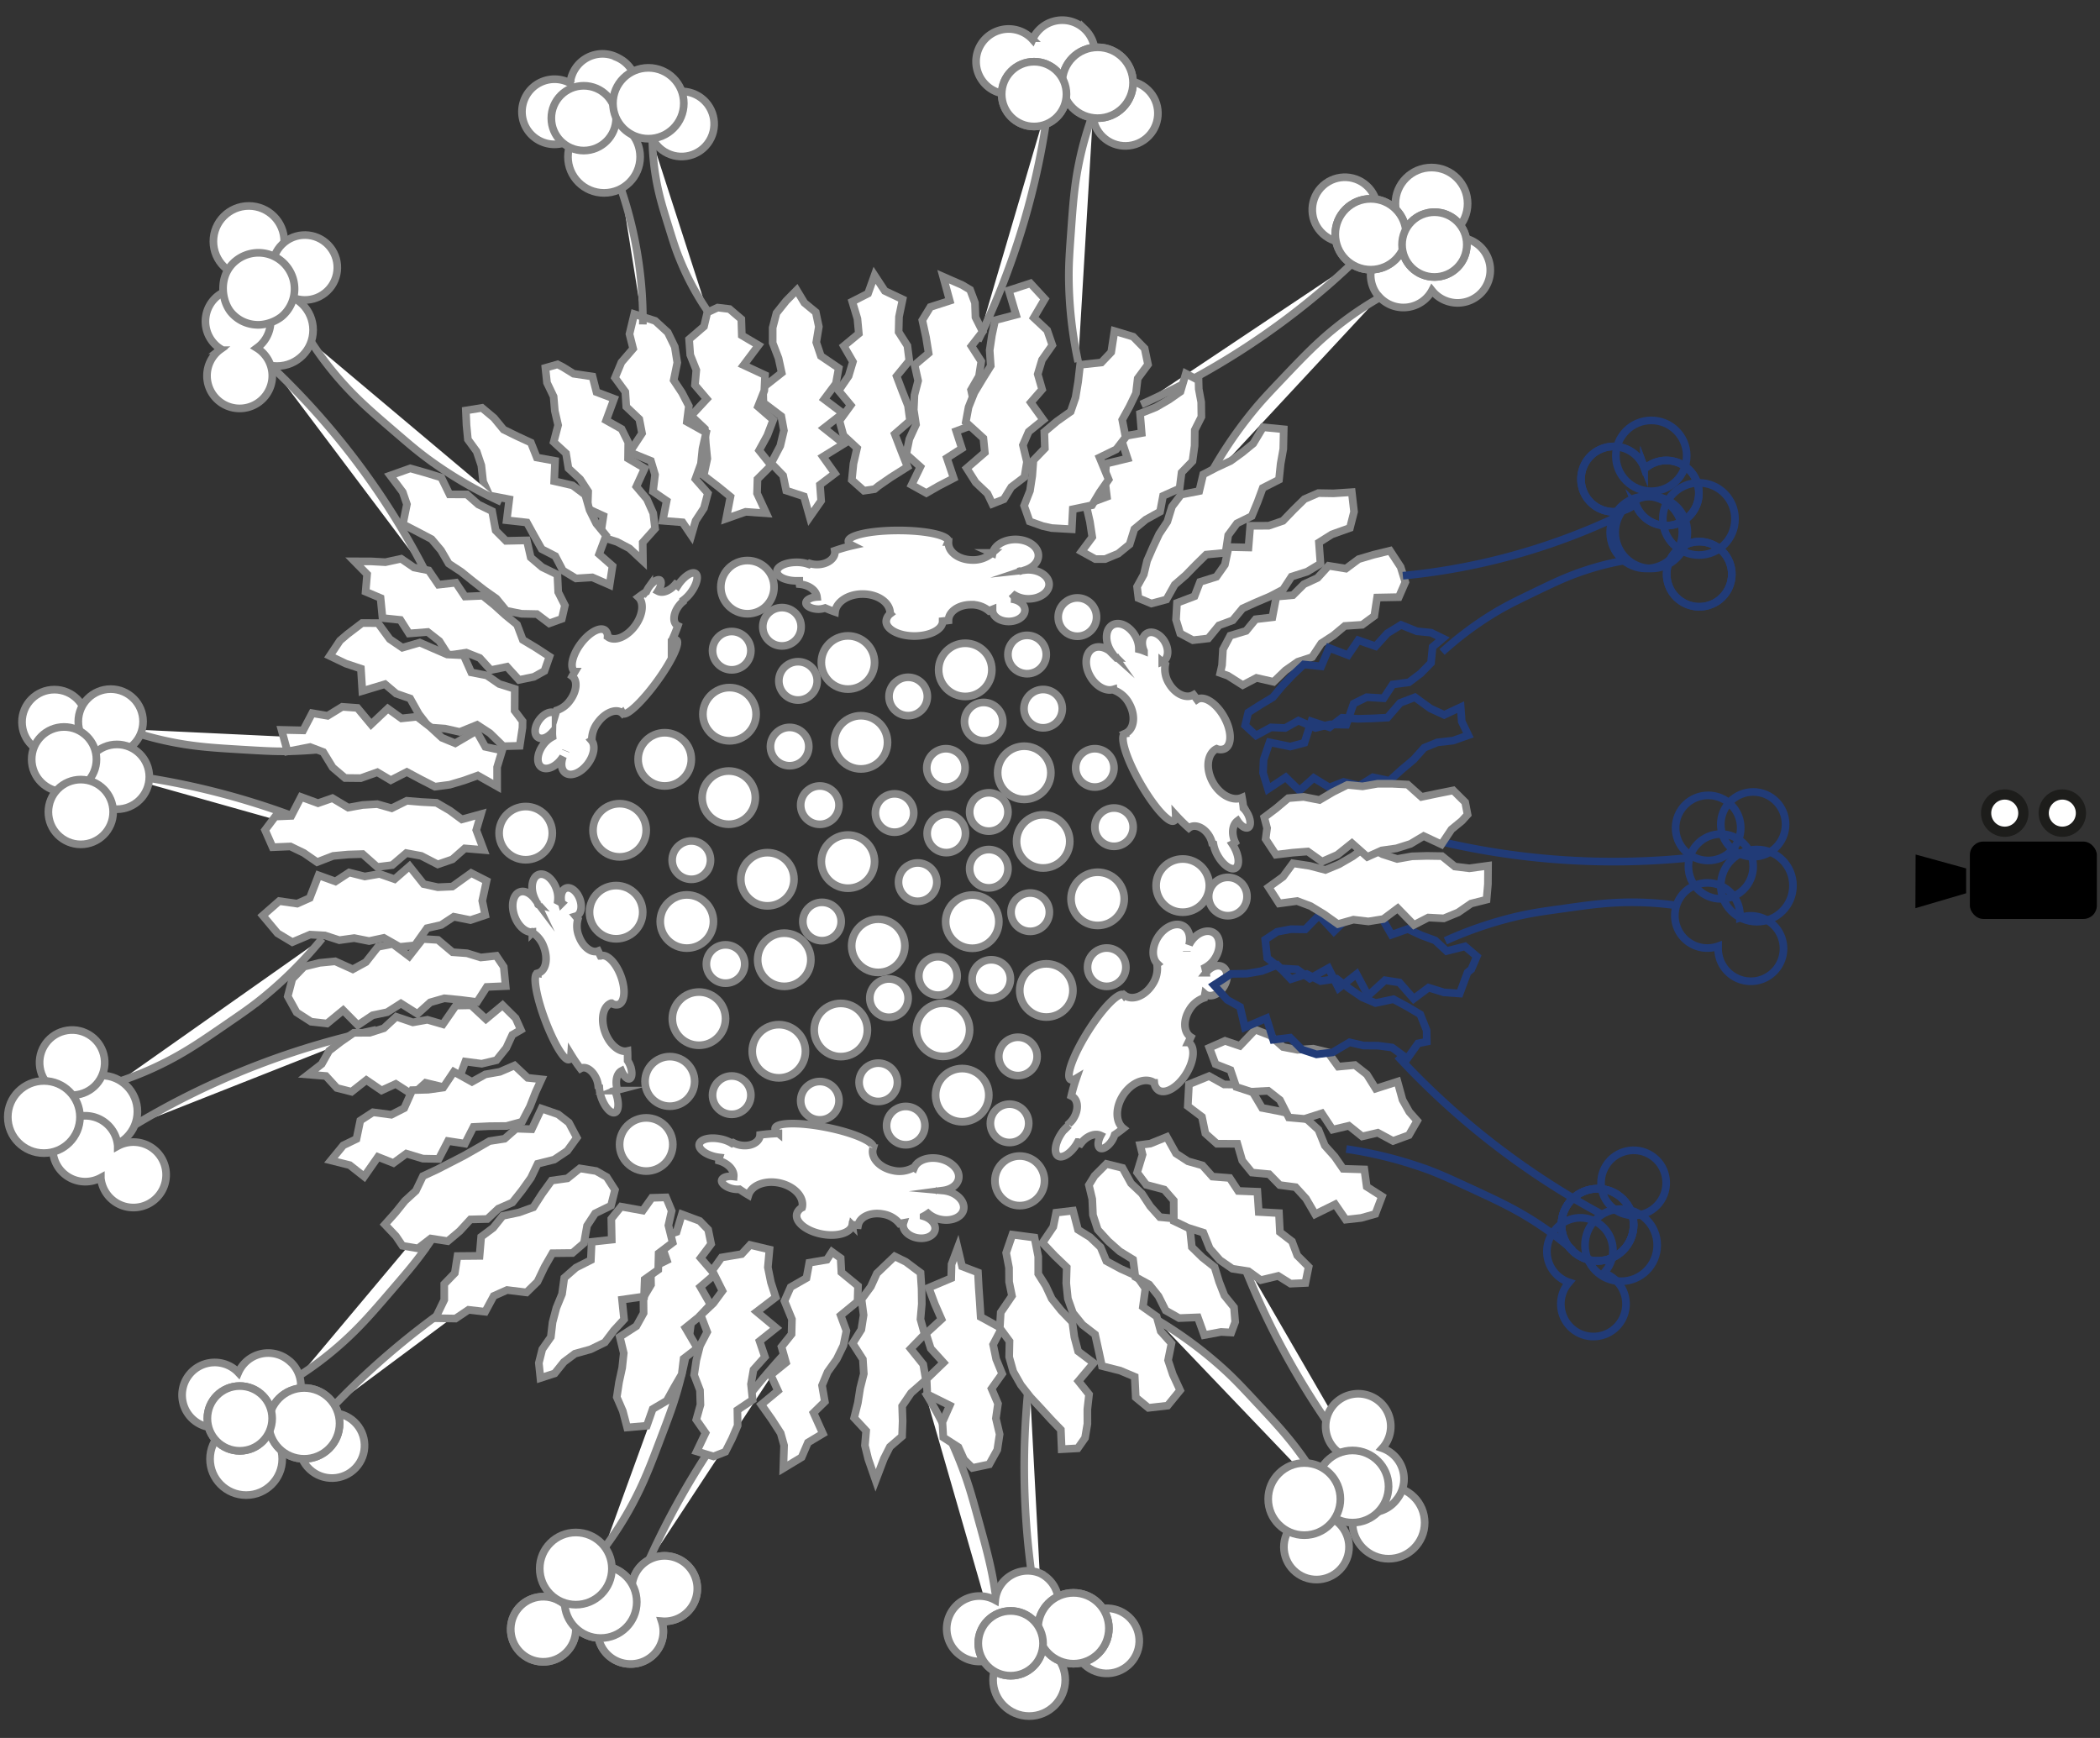 <svg xmlns="http://www.w3.org/2000/svg" viewBox="0 0 822.05 680.31"><rect x="0" y="0" width="822.05" height="680.31" fill="#333333" stroke="none"/><defs><style>.cls-1,.cls-2,.cls-5{fill:#fff;}.cls-1,.cls-3{stroke:#878787;}.cls-1,.cls-3,.cls-4,.cls-5{stroke-miterlimit:10;}.cls-1,.cls-3,.cls-4{stroke-width:3px;}.cls-3,.cls-4{fill:none;}.cls-4{stroke:#213b77;}.cls-5{stroke:#1d1d1b;stroke-width:4px;}</style></defs><title>Visible</title><g id="Visible_Artboard_Layer" data-name="Visible Artboard/Layer"><path class="cls-1" d="M130.54,550.42q3.63-3.78,7.47-7.52a307.21,307.21,0,0,1,74.45-53.41"/><path class="cls-1" d="M117.47,538.29A133.25,133.25,0,0,0,134,525.63c7.18-6.43,12.22-12.31,19.51-20.8,5.49-6.4,8.25-9.61,11.58-14.11a168.09,168.09,0,0,0,17.65-30.26"/><circle class="cls-1" cx="129.94" cy="565.86" r="12.75" transform="translate(-371.39 273.03) rotate(-46.78)"/><path class="cls-1" d="M113.71,533.11a12.73,12.73,0,0,0-20.41,4.2c-.17-.18-.33-.37-.52-.54a12.77,12.77,0,1,0,3,14.38c.17.18.33.37.52.55a12.75,12.75,0,0,0,17.46-18.59Z"/><circle class="cls-1" cx="96.35" cy="571.12" r="14.13"/><circle class="cls-1" cx="119.06" cy="557.18" r="13.87"/><circle class="cls-1" cx="93.86" cy="555.24" r="12.68"/><circle class="cls-1" cx="119.06" cy="557.18" r="13.87"/><circle class="cls-1" cx="93.86" cy="555.24" r="12.68"/><path class="cls-1" d="M253,613q2.13-4.8,4.45-9.62a307.45,307.45,0,0,1,51.69-75.66"/><path class="cls-1" d="M236.54,606a134.74,134.74,0,0,0,11.16-17.53c4.54-8.51,7.27-15.75,11.22-26.23,3-7.89,4.47-11.85,6.05-17.22a168,168,0,0,0,6.24-34.46"/><circle class="cls-1" cx="212.69" cy="637.8" r="12.75" transform="translate(-429.89 835.59) rotate(-88.67)"/><path class="cls-1" d="M246.63,651.34A12.71,12.71,0,0,0,259,634.59l.75.06A12.81,12.81,0,1,0,248,625.91l-.75-.06a12.75,12.75,0,1,0-.6,25.49Z"/><circle class="cls-1" cx="235.14" cy="627.08" r="14.13"/><circle class="cls-1" cx="212.69" cy="637.8" r="12.75" transform="translate(-429.89 835.59) rotate(-88.67)"/><path class="cls-1" d="M246.63,651.34A12.71,12.71,0,0,0,259,634.59l.75.06A12.81,12.81,0,1,0,248,625.91l-.75-.06a12.75,12.75,0,1,0-.6,25.49Z"/><circle class="cls-1" cx="235.14" cy="627.08" r="14.13"/><circle class="cls-1" cx="225.41" cy="614.01" r="14.13"/><path class="cls-1" d="M408.35,641.24q-1.14-5.12-2.13-10.38a307.12,307.12,0,0,1-3.28-91.57"/><path class="cls-1" d="M391,645.4a140.85,140.85,0,0,0-1.34-21.46c-1.38-9.87-3.5-17.57-6.57-28.71-2.31-8.38-3.47-12.6-5.4-18A171.93,171.93,0,0,0,362,544.74"/><circle class="cls-1" cx="433.23" cy="642.31" r="12.75" transform="translate(-332.74 758.67) rotate(-64.64)"/><path class="cls-1" d="M407.74,616.12a12.73,12.73,0,0,0-18.14,10.26c-.22-.12-.43-.25-.66-.36a12.81,12.81,0,1,0,7.21,12.78c.22.12.44.25.67.36a12.75,12.75,0,0,0,10.92-23Z"/><circle class="cls-1" cx="402.87" cy="657.62" r="14.13"/><circle class="cls-1" cx="420.21" cy="637.38" r="13.87"/><circle class="cls-1" cx="395.63" cy="643.27" r="12.68"/><circle class="cls-1" cx="420.21" cy="637.38" r="13.87"/><circle class="cls-1" cx="395.63" cy="643.27" r="12.68"/><path class="cls-1" d="M52.36,440.61q4.48-2.72,9.17-5.32a307.23,307.23,0,0,1,85.79-32.18"/><path class="cls-1" d="M46.7,423.31A129.55,129.55,0,0,0,65,415.67c8.21-4.19,14.32-8.39,23.15-14.46,6.65-4.56,10-6.86,14.18-10.21a161.73,161.73,0,0,0,23.8-23.67"/><circle class="cls-1" cx="39.66" cy="435.11" r="14.13"/><circle class="cls-1" cx="28.24" cy="415.94" r="12.75" transform="translate(-62.59 9.06) rotate(-8.7)"/><path class="cls-1" d="M20.82,451.72A12.7,12.7,0,0,0,39.47,461c0,.25,0,.5.08.75a12.81,12.81,0,1,0,6.55-13.13c0-.25,0-.5-.08-.76a12.75,12.75,0,1,0-25.2,3.86Z"/><circle class="cls-1" cx="17.18" cy="437.25" r="14.13"/><path class="cls-1" d="M42.68,302.51c3.39.36,6.8.79,10.25,1.28a295.66,295.66,0,0,1,85.17,25.57"/><path class="cls-1" d="M48.85,285.39A129.19,129.19,0,0,0,68,290.62c9,1.74,16.45,2.18,27.14,2.82,8.06.48,12.11.72,17.46.65A161.94,161.94,0,0,0,146,290"/><circle class="cls-1" cx="21.29" cy="282.63" r="12.68"/><circle class="cls-1" cx="43.33" cy="282.43" r="12.68"/><circle class="cls-1" cx="45.77" cy="304.08" r="12.68"/><circle class="cls-1" cx="25.08" cy="297.24" r="12.68"/><circle class="cls-1" cx="31.62" cy="317.84" r="12.68"/><path class="cls-1" d="M536.15,578.64q-3.35-4-6.62-8.28A307.4,307.4,0,0,1,485,490.3"/><path class="cls-1" d="M519.89,586.8a128.88,128.88,0,0,0-10.28-17c-5.36-7.49-10.42-12.91-17.73-20.75-5.5-5.89-8.27-8.86-12.2-12.5a161.73,161.73,0,0,0-26.95-20"/><circle class="cls-1" cx="543.56" cy="596.03" r="14.13"/><circle class="cls-1" cx="515.34" cy="605.52" r="12.75" transform="translate(-279.54 625.55) rotate(-51.04)"/><path class="cls-1" d="M546.79,586.9a12.73,12.73,0,0,0-5.7-20c.16-.18.34-.36.5-.56a12.75,12.75,0,1,0-17.93,1.9,12.56,12.56,0,0,0,3.81,2.11c-.17.18-.35.36-.51.56a12.75,12.75,0,1,0,19.83,16Z"/><circle class="cls-1" cx="529.43" cy="581.9" r="14.13"/><circle class="cls-1" cx="510.57" cy="586.8" r="14.13"/><path class="cls-1" d="M529.17,103.23q-3.72,3.51-7.64,7a296.21,296.21,0,0,1-74.8,48.07"/><path class="cls-1" d="M539.27,116.94a132.37,132.37,0,0,0-16.7,11.5c-7.32,5.92-12.56,11.41-20.12,19.35-5.69,6-8.56,9-12,13.22a166.6,166.6,0,0,0-18.9,28.79"/><circle class="cls-1" cx="526.45" cy="82.14" r="12.75" transform="translate(80.1 373.12) rotate(-41.97)"/><path class="cls-1" d="M539.87,116.13a12.76,12.76,0,0,0,18,1,12.51,12.51,0,0,0,2.68-3.43c.16.2.31.4.48.59a12.8,12.8,0,1,0-1.73-14.58c-.16-.2-.31-.4-.48-.59a12.75,12.75,0,0,0-19,17.06Z"/><circle class="cls-1" cx="560.37" cy="79.71" r="14.13"/><circle class="cls-1" cx="536.56" cy="91.7" r="13.87"/><circle class="cls-1" cx="561.51" cy="95.74" r="12.68"/><circle class="cls-1" cx="536.56" cy="91.7" r="13.87"/><circle class="cls-1" cx="561.51" cy="95.74" r="12.68"/><path class="cls-1" d="M410.8,38.26c-.41,3.38-.87,6.79-1.4,10.23a296.17,296.17,0,0,1-26.57,84.87"/><path class="cls-1" d="M427.84,44.63a130.39,130.39,0,0,0-5.46,19.1c-1.84,9-2.37,16.43-3.13,27.12-.57,8-.86,12.09-.85,17.45a161.74,161.74,0,0,0,3.66,33.37"/><circle class="cls-1" cx="440.53" cy="44.38" r="12.75" transform="translate(103.43 331.43) rotate(-46.17)"/><path class="cls-1" d="M424.65,11.46a12.71,12.71,0,0,0-20.45,4c-.17-.19-.34-.38-.52-.55a12.75,12.75,0,1,0,.37,18,12.57,12.57,0,0,0,2.42-3.61c.17.18.34.37.52.55a12.75,12.75,0,0,0,17.66-18.4Z"/><circle class="cls-1" cx="429.67" cy="32.39" r="13.87"/><circle class="cls-1" cx="404.79" cy="36.84" r="12.68"/><circle class="cls-1" cx="429.67" cy="32.39" r="13.87"/><circle class="cls-1" cx="404.79" cy="36.84" r="12.68"/><polygon class="cls-2" points="322.64 156.28 329.97 161.8 322.55 167.57 330.32 173.74 322.15 178.77 326.82 185.34 320.98 189.76 321.44 196.03 316.98 202.4 314.7 194.31 307.77 192.03 306.56 186.16 301.88 181.3 305.44 174.53 306.87 168.53 305.84 162.94 298.84 157.65 298.67 151.72 306 145.94 304.76 140.23 302.46 134.23 302.46 128.29 303.96 122.53 307.75 117.78 311.88 113.58 314.87 118.54 319.34 122.22 320.54 127.88 319.53 134.01 321.33 139.36 328.32 144.09 327.21 150.16 322.64 156.28"/><polygon class="cls-3" points="322.64 156.28 329.97 161.8 322.55 167.57 330.32 173.74 322.15 178.77 326.82 185.34 320.98 189.76 321.44 196.03 316.98 202.4 314.7 194.31 307.77 192.03 306.56 186.16 301.88 181.3 305.44 174.53 306.87 168.53 305.84 162.94 298.84 157.65 298.67 151.72 306 145.94 304.76 140.23 302.46 134.23 302.46 128.29 303.96 122.53 307.75 117.78 311.88 113.58 314.87 118.54 319.34 122.22 320.54 127.88 319.53 134.01 321.33 139.36 328.32 144.09 327.21 150.16 322.64 156.28"/><polygon class="cls-2" points="296.71 159.17 302.69 164.35 300.37 170.44 297.16 176.31 301.87 182.19 296.52 187.54 296.35 193.13 299.95 200.92 291.87 200.35 284.26 203.03 285.94 194.42 281.07 190.45 275.46 186.17 276.88 179.54 276.3 173.68 275.93 167.85 270.54 162.75 276.65 156.17 272.04 150.74 272.57 144.87 270.2 138.92 269.75 132.81 275.58 127.79 276.89 122.28 280.94 120.41 285.54 120.96 290.19 124.92 290.39 131.28 296.94 135.14 291.09 142.93 299.48 146.83 299.19 152.91 296.71 159.17"/><polygon class="cls-3" points="296.71 159.17 302.69 164.35 300.37 170.44 297.16 176.31 301.87 182.19 296.52 187.54 296.35 193.13 299.95 200.92 291.87 200.35 284.26 203.03 285.94 194.42 281.07 190.45 275.46 186.17 276.88 179.54 276.3 173.68 275.93 167.85 270.54 162.75 276.65 156.17 272.04 150.74 272.57 144.87 270.2 138.92 269.75 132.81 275.58 127.79 276.89 122.28 280.94 120.41 285.54 120.96 290.19 124.92 290.39 131.28 296.94 135.14 291.09 142.93 299.48 146.83 299.19 152.91 296.71 159.17"/><polygon class="cls-2" points="268.88 165.1 276.43 169.3 275 175.59 274.38 181.56 272.22 187.5 277.1 193.08 275.56 198.89 272.3 203.85 270.63 209.57 267.18 204.46 259.43 203.84 260.97 196.05 255.62 192.4 256.42 185.83 254.8 180.41 246.47 177.01 251.33 169.63 250.25 164.06 245.16 159.21 244.78 153.39 240.74 147.87 243.25 141.83 247.85 136.47 246.41 130.75 248.28 122.95 256.49 125.61 261.41 130.13 264.14 135.75 265.13 141.94 263.72 148.84 266.96 153.72 269.66 158.92 268.88 165.1"/><polygon class="cls-3" points="268.88 165.1 276.43 169.3 275 175.59 274.38 181.56 272.22 187.5 277.1 193.08 275.56 198.89 272.3 203.85 270.63 209.57 267.18 204.46 259.43 203.84 260.97 196.05 255.62 192.4 256.42 185.83 254.8 180.41 246.47 177.01 251.33 169.63 250.25 164.06 245.16 159.21 244.78 153.39 240.74 147.87 243.25 141.83 247.85 136.47 246.41 130.75 248.28 122.95 256.49 125.61 261.41 130.13 264.14 135.75 265.13 141.94 263.72 148.84 266.96 153.72 269.66 158.92 268.88 165.1"/><polygon class="cls-2" points="245.93 173.16 245.85 179.47 252.38 183.3 249.1 190.46 253.23 195.36 255.71 200.9 256.43 206.92 251.59 212.35 251.69 219.58 246.41 214.67 241.53 212.11 234.98 210.02 236.22 201.96 230.01 199.12 230.24 192.38 227.11 187.58 222.53 183.33 221.57 177.47 216.75 173.04 218.48 166.41 217.19 160.86 216.71 155.22 214.12 149.82 213.5 144 218.25 142.63 220.3 143.67 224.54 146.29 231.94 147.39 233.5 153.48 240.4 156.09 237.29 164.53 243.33 167.93 245.93 173.16"/><polygon class="cls-3" points="245.93 173.16 245.85 179.47 252.38 183.3 249.1 190.46 253.23 195.36 255.71 200.9 256.43 206.92 251.59 212.35 251.69 219.58 246.41 214.67 241.53 212.11 234.98 210.02 236.22 201.96 230.01 199.12 230.24 192.38 227.11 187.58 222.53 183.33 221.57 177.47 216.75 173.04 218.48 166.41 217.19 160.86 216.71 155.22 214.12 149.82 213.5 144 218.25 142.63 220.3 143.67 224.54 146.29 231.94 147.39 233.5 153.48 240.4 156.09 237.29 164.53 243.33 167.93 245.93 173.16"/><polygon class="cls-2" points="216.94 188.34 224.14 190 229.09 193.7 230.8 199.67 233.41 204.95 237.26 209.64 234.51 216.93 239.78 221.56 238.63 228.97 231.87 226.01 225.46 226.42 220.34 223.34 217.37 217.68 212.06 214.95 209.1 209.71 206.25 204.53 198.35 203.65 199.36 195.45 191.59 193.95 189.12 188.51 188.42 182.18 186.59 176.74 183.16 172.03 182.62 166.48 182.36 160.68 188.68 159.66 193.38 163.6 197.13 168.16 202.33 170.72 207.81 173.25 210.14 179.1 217.29 180.4 216.94 188.34"/><polygon class="cls-3" points="216.94 188.34 224.14 190 229.09 193.7 230.8 199.67 233.41 204.95 237.26 209.64 234.51 216.93 239.78 221.56 238.63 228.97 231.87 226.01 225.46 226.42 220.34 223.34 217.37 217.68 212.06 214.95 209.1 209.71 206.25 204.53 198.35 203.65 199.36 195.45 191.59 193.95 189.12 188.51 188.42 182.18 186.59 176.74 183.16 172.03 182.62 166.48 182.36 160.68 188.68 159.66 193.38 163.6 197.13 168.16 202.33 170.72 207.81 173.25 210.14 179.1 217.29 180.4 216.94 188.34"/><polygon class="cls-2" points="194.03 207.65 198.07 211.71 206.23 211.53 207.76 218.22 212.22 222.02 218.19 224.92 218.51 231.78 221.14 236.98 219.93 242.24 214.99 244.01 210.17 240.38 204.15 240.26 198.2 239.07 194.28 234.3 189.57 230.97 185.02 227.43 180.53 223.81 175.65 220.6 172.63 215.42 168.94 211.05 163.51 208.19 157.71 205.21 159.29 197.39 157.65 192.63 152.77 186.13 160.6 183.34 166.86 185.12 172.75 186.92 175.97 193.52 182.77 193.53 187.24 197.47 192.63 200.09 194.03 207.65"/><polygon class="cls-3" points="194.03 207.65 198.07 211.71 206.23 211.53 207.76 218.22 212.22 222.02 218.19 224.92 218.51 231.78 221.14 236.98 219.93 242.24 214.99 244.01 210.17 240.38 204.15 240.26 198.2 239.07 194.28 234.3 189.57 230.97 185.02 227.43 180.53 223.81 175.65 220.6 172.63 215.42 168.94 211.05 163.51 208.19 157.71 205.21 159.29 197.39 157.65 192.63 152.77 186.13 160.6 183.34 166.86 185.12 172.75 186.92 175.97 193.52 182.77 193.53 187.24 197.47 192.63 200.09 194.03 207.65"/><polygon class="cls-2" points="182.04 233.51 188.98 233.21 193.54 236.91 197.89 240.84 202.4 244.51 204.66 250.48 209.68 253.48 215.1 257 213.12 262.66 209 264.94 203.15 266.15 198.46 260.99 192.1 262.3 187.8 257.56 182.52 255.47 175.53 256.51 171.98 250.94 167.43 247.39 160.11 247.97 156.73 242.66 149.74 241.93 148.97 234.09 143.13 231.62 143.7 224.77 138.76 219.73 145.45 219.76 150.85 220.06 157.04 218.72 162.06 222.15 167.82 223.29 171.62 228.87 178.43 228.1 182.04 233.51"/><polygon class="cls-3" points="182.04 233.51 188.98 233.21 193.54 236.91 197.89 240.84 202.4 244.51 204.66 250.48 209.68 253.48 215.1 257 213.12 262.66 209 264.94 203.15 266.15 198.46 260.99 192.1 262.3 187.8 257.56 182.52 255.47 175.53 256.51 171.98 250.94 167.43 247.39 160.11 247.97 156.73 242.66 149.74 241.93 148.97 234.09 143.13 231.62 143.7 224.77 138.76 219.73 145.45 219.76 150.85 220.06 157.04 218.72 162.06 222.15 167.82 223.29 171.62 228.87 178.43 228.1 182.04 233.51"/><polygon class="cls-2" points="175.05 256.19 181.49 256.5 184.48 263.21 190.57 264.4 195.41 267.74 201.51 269.66 201.46 278.21 204.56 282.3 204.52 284.86 203.45 291.94 197.01 292.11 191.78 287 186.77 283.74 179.97 286.51 174.21 285.21 168.01 284.76 163.94 279.47 160.55 273.41 155.1 271.52 150.72 267.82 141.84 270.49 141.28 261.74 135.37 259.77 129.09 256.76 133.08 250.77 135.97 248.29 141.75 243.88 147.97 243.91 152.57 250.18 157.5 253.53 164.32 251.54 169.68 253.87 175.05 256.19"/><polygon class="cls-3" points="175.05 256.19 181.49 256.5 184.48 263.21 190.57 264.4 195.41 267.74 201.51 269.66 201.46 278.21 204.56 282.3 204.52 284.86 203.45 291.94 197.01 292.11 191.78 287 186.77 283.74 179.97 286.51 174.21 285.21 168.01 284.76 163.94 279.47 160.55 273.41 155.1 271.52 150.72 267.82 141.84 270.49 141.28 261.74 135.37 259.77 129.09 256.76 133.08 250.77 135.97 248.29 141.75 243.88 147.97 243.91 152.57 250.18 157.5 253.53 164.32 251.54 169.68 253.87 175.05 256.19"/><polygon class="cls-2" points="157.16 281.21 163.24 280.56 168.31 284.47 173.02 288.81 178.21 290.95 186.47 286.12 189.98 292.34 196.58 293.77 194.6 300.29 194.61 307.84 187.04 303.57 181.72 305.48 176.07 307.17 170.25 307.94 164.65 305.07 159.26 302.19 152.97 305.41 147.71 302.29 141.21 304.6 135.08 304.54 130.22 300.42 126.53 294.38 121.4 292.42 112.52 294.14 110.21 285.71 118.68 285.9 122.2 279.17 128.25 280.19 133.97 276.68 139.91 277.11 145.27 283.55 151.8 277.37 157.16 281.21"/><polygon class="cls-3" points="157.16 281.21 163.24 280.56 168.31 284.47 173.02 288.81 178.21 290.95 186.47 286.12 189.98 292.34 196.58 293.77 194.6 300.29 194.61 307.84 187.04 303.57 181.72 305.48 176.07 307.17 170.25 307.94 164.65 305.07 159.26 302.19 152.97 305.41 147.71 302.29 141.21 304.6 135.08 304.54 130.22 300.42 126.53 294.38 121.4 292.42 112.52 294.14 110.21 285.71 118.68 285.9 122.2 279.17 128.25 280.19 133.97 276.68 139.91 277.11 145.27 283.55 151.8 277.37 157.16 281.21"/><polygon class="cls-2" points="147.66 314.77 153.33 316.38 159.24 313.46 165.02 313.94 170.86 314.25 176.09 317.28 180.79 320.75 188.27 318.68 186.43 324.92 189.37 332.72 181.95 332.1 177.09 336.39 171.37 338.36 164.91 335.03 159.05 333.94 153.54 338.64 147.66 339.37 141.96 334.32 136.24 334.5 130.42 335.04 124.13 337.47 118.9 333.86 113.67 331.34 106.71 331.64 103.76 324.92 107.73 319.63 114.02 319.37 117.85 311.97 124.5 314.4 130.12 312.44 136.3 316.13 141.94 315.11 147.66 314.77"/><polygon class="cls-3" points="147.66 314.77 153.33 316.38 159.24 313.46 165.02 313.94 170.86 314.25 176.09 317.28 180.79 320.75 188.27 318.68 186.43 324.92 189.37 332.72 181.95 332.1 177.09 336.39 171.37 338.36 164.91 335.03 159.05 333.94 153.54 338.64 147.66 339.37 141.96 334.32 136.24 334.5 130.42 335.04 124.13 337.47 118.9 333.86 113.67 331.34 106.71 331.64 103.76 324.92 107.73 319.63 114.02 319.37 117.85 311.97 124.5 314.4 130.12 312.44 136.3 316.13 141.94 315.11 147.66 314.77"/><polygon class="cls-2" points="148.57 342.09 154.48 344.15 160.29 339.08 165.86 346.08 171.39 347.29 177.05 347.04 184.45 341.74 190.47 344.8 188.78 352.61 189.94 358.21 184.16 360.16 177.62 358.85 172.73 362.06 167.17 363.33 162.4 370.05 156.46 370.66 150.25 367.13 144.49 368.37 138.67 367.21 132.83 368.02 127.18 366.18 121.4 365.85 114.44 368.8 108.66 365.33 102.85 358.37 109.31 352.72 116.33 353.72 121.26 351.53 124.7 342.64 131.32 345.04 136.68 341.54 142.8 343.09 148.57 342.09"/><polygon class="cls-3" points="148.57 342.09 154.48 344.15 160.29 339.08 165.86 346.08 171.39 347.29 177.05 347.04 184.45 341.74 190.47 344.8 188.78 352.61 189.94 358.21 184.16 360.16 177.62 358.85 172.73 362.06 167.17 363.33 162.4 370.05 156.46 370.66 150.25 367.13 144.49 368.37 138.67 367.21 132.83 368.02 127.18 366.18 121.4 365.85 114.44 368.8 108.66 365.33 102.85 358.37 109.31 352.72 116.33 353.72 121.26 351.53 124.7 342.64 131.32 345.04 136.68 341.54 142.8 343.09 148.57 342.09"/><polygon class="cls-2" points="153.76 369.51 160.16 374.34 165.47 367.55 171.44 367.92 177.18 372.74 182.83 373.15 188.18 374.8 194.28 374.14 197.19 378.46 197.93 386 190.55 386.33 186.76 392.22 180.12 391.38 173.94 390.78 168.44 392.36 163.43 396.88 156.94 392.8 151.57 396.22 145.86 397.42 140.08 401.28 134.34 395.46 128.01 400.65 121.79 399.95 116.11 396.29 112.64 390.02 114.43 383.17 119.02 378.4 125.11 376.9 131.2 376.3 138.1 379.42 143.23 376.62 147.96 370.61 153.76 369.51"/><polygon class="cls-3" points="153.76 369.51 160.16 374.34 165.47 367.55 171.44 367.92 177.18 372.74 182.83 373.15 188.18 374.8 194.28 374.14 197.19 378.46 197.93 386 190.55 386.33 186.76 392.22 180.12 391.38 173.94 390.78 168.44 392.36 163.43 396.88 156.94 392.8 151.57 396.22 145.86 397.42 140.08 401.28 134.34 395.46 128.01 400.65 121.79 399.95 116.11 396.29 112.64 390.02 114.43 383.17 119.02 378.4 125.11 376.9 131.2 376.3 138.1 379.42 143.23 376.62 147.96 370.61 153.76 369.51"/><polygon class="cls-2" points="161.63 400.2 167.32 399.19 173.37 400.95 178.45 393.63 184.44 393.52 190.22 398.91 196.73 393.49 201.83 398.55 203.89 403.13 200.55 405.07 198.19 410.19 194.33 415.02 188.57 416.39 182.16 415.55 178.89 424.35 172.99 425.39 166.6 423.86 161.48 428.5 154.93 424.29 149.36 426.84 143.41 422.79 137.63 427.35 131.88 425.89 127.58 421.19 120.63 420.62 125.93 416.51 128.84 411.32 133.54 407.71 138.48 404.29 144.74 404.26 150.26 402.5 155.12 398 161.63 400.2"/><polygon class="cls-3" points="161.63 400.2 167.32 399.19 173.37 400.95 178.45 393.63 184.44 393.52 190.22 398.91 196.73 393.49 201.83 398.55 203.89 403.13 200.55 405.07 198.19 410.19 194.33 415.02 188.57 416.39 182.16 415.55 178.89 424.35 172.99 425.39 166.6 423.86 161.48 428.5 154.93 424.29 149.36 426.84 143.41 422.79 137.63 427.35 131.88 425.89 127.58 421.19 120.63 420.62 125.93 416.51 128.84 411.32 133.54 407.71 138.48 404.29 144.74 404.26 150.26 402.5 155.12 398 161.63 400.2"/><polygon class="cls-2" points="167.63 426.55 173.49 425.73 177.65 419.54 184.75 423.47 189.99 420.56 195.67 419.56 201.41 417.08 206.55 421.91 211.97 422.49 209.69 427.47 207.43 433.21 204.37 439.11 198.25 440.77 191.57 440.83 185.35 441.13 182.02 447.67 175.38 446.65 171.75 453.66 165.55 453.54 159.06 451.58 154.02 455.27 147.95 452.87 142.57 460.56 136.89 456.08 129.54 454.24 134.37 448.34 139.54 445.84 141.04 438.63 145.99 435.4 153.19 436.35 158.24 433.79 161.39 426.73 167.63 426.55"/><polygon class="cls-3" points="167.63 426.55 173.49 425.73 177.65 419.54 184.75 423.47 189.99 420.56 195.67 419.56 201.41 417.08 206.55 421.91 211.97 422.49 209.69 427.47 207.43 433.21 204.37 439.11 198.25 440.77 191.57 440.83 185.35 441.13 182.02 447.67 175.38 446.65 171.75 453.66 165.55 453.54 159.06 451.58 154.02 455.27 147.95 452.87 142.57 460.56 136.89 456.08 129.54 454.24 134.37 448.34 139.54 445.84 141.04 438.63 145.99 435.4 153.19 436.35 158.24 433.79 161.39 426.73 167.63 426.55"/><polygon class="cls-2" points="181.55 452.43 186.59 449.57 191.58 446.68 197.55 445.74 202.03 441.8 208.15 442.02 211.96 433.94 218.47 436.19 222.69 439.45 225.81 445.34 222.08 450.48 216.94 453.92 210.48 455.55 207.83 461.07 204.35 465.96 200.59 470.71 195.12 473.1 190.76 477.17 184.15 477.34 179.97 481.89 175.28 485.84 168.62 484.81 163.62 488.67 157.53 487.65 155 483.89 150.67 479.32 154.83 474.65 158.51 470.07 162.81 466.12 165.56 460.38 171.08 457.81 176.35 455.11 181.55 452.43"/><polygon class="cls-3" points="181.55 452.43 186.59 449.57 191.58 446.68 197.55 445.74 202.03 441.8 208.15 442.02 211.96 433.94 218.47 436.19 222.69 439.45 225.81 445.34 222.08 450.48 216.94 453.92 210.48 455.55 207.83 461.07 204.35 465.96 200.59 470.71 195.12 473.1 190.76 477.17 184.15 477.34 179.97 481.89 175.28 485.84 168.62 484.81 163.62 488.67 157.53 487.65 155 483.89 150.67 479.32 154.83 474.65 158.51 470.07 162.81 466.12 165.56 460.38 171.08 457.81 176.35 455.11 181.55 452.43"/><polygon class="cls-2" points="251.94 514.01 251.87 507.89 254.84 502.91 254.73 496.46 261.03 493.34 258 484.58 264.85 482.23 266.93 475.33 273.92 477.93 277.22 481.34 278.37 486.96 274.26 492.43 279.81 498.87 274.15 503.72 278.12 510.65 273.63 515.48 268.32 519.77 272.98 527.72 267.61 531.84 266.87 537.97 263.89 543.09 261.01 548.32 255.5 551.56 253.2 558.1 245.5 558.77 243.8 552.34 241.44 546.9 242.32 541.1 243.55 535.44 244.17 529.67 242.62 523.28 249.12 519.09 251.94 514.01"/><polygon class="cls-3" points="251.94 514.01 251.87 507.89 254.84 502.91 254.73 496.46 261.03 493.34 258 484.58 264.85 482.23 266.93 475.33 273.92 477.93 277.22 481.34 278.37 486.96 274.26 492.43 279.81 498.87 274.15 503.72 278.12 510.65 273.63 515.48 268.32 519.77 272.98 527.72 267.61 531.84 266.87 537.97 263.89 543.09 261.01 548.32 255.5 551.56 253.2 558.1 245.5 558.77 243.8 552.34 241.44 546.9 242.32 541.1 243.55 535.44 244.17 529.67 242.62 523.28 249.12 519.09 251.94 514.01"/><polygon class="cls-2" points="225.47 496.2 231.29 493.26 231.61 486.12 239.47 485.26 239.3 477.09 243.12 472.33 251.62 473.87 255.16 468.88 260.73 468.71 262.93 474 261.65 479.68 263.32 486.43 257.83 490.58 257.67 497.04 252.37 500.8 252.12 507.51 243.5 508.74 244.3 516.45 240.32 520.78 236.77 525.48 231.17 528.2 225.06 529.9 220.72 533.14 217.15 537.6 211.55 539.42 210.93 533.53 212.28 528.15 215.62 523.38 216.3 517.6 217.8 511.94 220.01 506.55 220.89 500.21 225.47 496.2"/><polygon class="cls-3" points="225.47 496.2 231.29 493.26 231.61 486.12 239.47 485.26 239.3 477.09 243.12 472.33 251.62 473.87 255.16 468.88 260.73 468.71 262.93 474 261.65 479.68 263.32 486.43 257.83 490.58 257.67 497.04 252.37 500.8 252.12 507.51 243.5 508.74 244.3 516.45 240.32 520.78 236.77 525.48 231.17 528.2 225.06 529.9 220.72 533.14 217.15 537.6 211.55 539.42 210.93 533.53 212.28 528.15 215.62 523.38 216.3 517.6 217.8 511.94 220.01 506.55 220.89 500.21 225.47 496.2"/><polygon class="cls-2" points="196.8 475.95 203.17 474.61 208.78 472.59 212.18 467.32 215.93 462.13 222.12 461.26 226.97 457.36 233.34 458.38 237.51 460.74 240.74 465.77 239.18 471.94 232.97 474.97 229.81 479.79 228.6 486.59 224.09 490.48 216.24 490.57 213.2 495.86 210.39 501.72 206.12 505.91 198.49 504.97 193.26 507.3 189.93 513.47 183.4 512.72 178.31 516.14 170.44 516 173.91 508.82 173.9 502.64 178.03 498.35 179.08 491.68 187.72 491.6 188.36 484.14 193.07 480.62 196.8 475.95"/><polygon class="cls-3" points="196.8 475.95 203.17 474.61 208.78 472.59 212.18 467.32 215.93 462.13 222.12 461.26 226.97 457.36 233.34 458.38 237.51 460.74 240.74 465.77 239.18 471.94 232.97 474.97 229.81 479.79 228.6 486.59 224.09 490.48 216.24 490.57 213.2 495.86 210.39 501.72 206.12 505.91 198.49 504.97 193.26 507.3 189.93 513.47 183.4 512.72 178.31 516.14 170.44 516 173.91 508.82 173.9 502.64 178.03 498.35 179.08 491.68 187.72 491.6 188.36 484.14 193.07 480.62 196.8 475.95"/><polygon class="cls-2" points="274.03 526.75 276.83 521.39 274.32 514.81 279.26 510.13 282.81 505.31 278.81 497.33 282.45 492.23 290.32 490.91 293.61 487.33 301.21 489.13 300.58 496.08 301.77 501.93 303.66 507.82 296.22 513.48 303.82 519.8 297.33 524.96 299.43 531.14 294.97 536.16 293.98 541.79 294.62 547.96 288.66 551.96 288.76 558.04 286.53 563.21 283.96 568.28 279.31 570.11 272.74 568.14 276.19 560.91 272.56 555.73 274.19 549.9 274.01 544.19 271.71 538.22 272.58 532.43 274.03 526.75"/><polygon class="cls-3" points="274.03 526.75 276.83 521.39 274.32 514.81 279.26 510.13 282.81 505.31 278.81 497.33 282.45 492.23 290.32 490.91 293.61 487.33 301.21 489.13 300.58 496.08 301.77 501.93 303.66 507.82 296.22 513.48 303.82 519.8 297.33 524.96 299.43 531.14 294.97 536.16 293.98 541.79 294.62 547.96 288.66 551.96 288.76 558.04 286.53 563.21 283.96 568.28 279.31 570.11 272.74 568.14 276.19 560.91 272.56 555.73 274.19 549.9 274.01 544.19 271.71 538.22 272.58 532.43 274.03 526.75"/><polygon class="cls-2" points="305.93 527.19 309.85 522.27 310 516.4 307.08 509.28 309.5 503.83 315.69 500.29 316.81 494.28 323.68 493.12 325.68 490.04 329.08 492.49 329.37 498.05 335.88 503.39 335.69 509.47 329.09 514.89 331.33 520.96 330.16 526.67 327.54 532.05 323.97 537.06 321.79 542.31 322.89 548.68 318.45 553.03 322.12 561.17 316.28 564.66 313.8 570.44 306.64 574.77 306.93 565.77 305.6 561.01 302.19 555.72 298.01 549.8 304.54 544.38 301.71 538.23 307.68 533.38 305.93 527.19"/><polygon class="cls-3" points="305.93 527.19 309.85 522.27 310 516.4 307.08 509.28 309.5 503.83 315.69 500.29 316.81 494.28 323.68 493.12 325.68 490.04 329.08 492.49 329.37 498.05 335.88 503.39 335.69 509.47 329.09 514.89 331.33 520.96 330.16 526.67 327.54 532.05 323.97 537.06 321.79 542.31 322.89 548.68 318.45 553.03 322.12 561.17 316.28 564.66 313.8 570.44 306.64 574.77 306.93 565.77 305.6 561.01 302.19 555.72 298.01 549.8 304.54 544.38 301.71 538.23 307.68 533.38 305.93 527.19"/><polygon class="cls-2" points="337.77 532.07 333.77 525.85 337.17 520.47 338.06 514.78 337.25 508.6 340.9 503.64 343.26 498.44 347.27 494.6 350.22 491.79 354.61 493.94 360.35 498.24 360.76 504.46 360.84 510.48 360.32 516.41 361.95 522.27 356.47 527.94 361.4 534.08 362.45 540.16 356.65 545.25 353.15 550.39 353.34 556.27 353.12 562.22 348.37 566.32 346.04 570.92 342.78 579.48 339.88 571.14 338.58 565.83 339.06 560.1 334.36 555.02 335.82 549.14 336.72 543.41 338.14 537.78 337.77 532.07"/><polygon class="cls-3" points="337.77 532.07 333.77 525.85 337.17 520.47 338.06 514.78 337.25 508.6 340.9 503.64 343.26 498.44 347.27 494.6 350.22 491.79 354.61 493.94 360.35 498.24 360.76 504.46 360.84 510.48 360.32 516.41 361.95 522.27 356.47 527.94 361.4 534.08 362.45 540.16 356.65 545.25 353.15 550.39 353.34 556.27 353.12 562.22 348.37 566.32 346.04 570.92 342.78 579.48 339.88 571.14 338.58 565.83 339.06 560.1 334.36 555.02 335.82 549.14 336.72 543.41 338.14 537.78 337.77 532.07"/><polygon class="cls-2" points="369.36 533.4 364.35 527.88 362.48 522 368.56 516.42 365.94 510.44 363.55 504.07 372.35 500.34 372.49 494.9 374.88 488.51 376.61 495.72 382.82 498.1 383.14 504.11 383.54 509.84 383.89 515.51 392.08 519.98 388.76 526.31 389.95 532.02 392.3 537.76 388.15 543.59 390.67 549.46 389.84 555.23 391.31 561.44 390.39 567.52 387.24 573.21 380.65 574.6 377.37 571.32 375.19 566.49 369.26 562.66 368.91 556.65 371.79 550.15 362.99 545.78 362.73 539.8 369.36 533.4"/><polygon class="cls-3" points="369.36 533.4 364.35 527.88 362.48 522 368.56 516.42 365.94 510.44 363.55 504.07 372.35 500.34 372.49 494.9 374.88 488.51 376.61 495.72 382.82 498.1 383.14 504.11 383.54 509.84 383.89 515.51 392.08 519.98 388.76 526.31 389.95 532.02 392.3 537.76 388.15 543.59 390.67 549.46 389.84 555.23 391.31 561.44 390.39 567.52 387.24 573.21 380.65 574.6 377.37 571.32 375.19 566.49 369.26 562.66 368.91 556.65 371.79 550.15 362.99 545.78 362.73 539.8 369.36 533.4"/><polygon class="cls-2" points="395.04 531.18 395.17 525.02 391.37 519.87 391.74 513.74 396.14 507.27 395.01 501.74 394.98 496.21 393.86 490.41 396.3 483.3 404.96 484.44 406.42 491.85 406.42 498.65 409.36 503.33 411.72 508.4 415.41 513 419.76 517.53 420.56 523.38 422.04 528.96 428.12 533.53 422.16 540.63 426.31 545.82 425.65 551.66 425.67 557.36 424.74 562.87 421.89 566.93 415.59 567.28 415.27 559.64 411.41 555.64 407.49 551.35 403.36 546.91 399.61 542.12 396.65 536.9 395.04 531.18"/><polygon class="cls-3" points="395.04 531.18 395.17 525.02 391.37 519.87 391.74 513.74 396.14 507.27 395.01 501.74 394.98 496.21 393.86 490.41 396.3 483.3 404.96 484.44 406.42 491.85 406.42 498.65 409.36 503.33 411.72 508.4 415.41 513 419.76 517.53 420.56 523.38 422.04 528.96 428.12 533.53 422.16 540.63 426.31 545.82 425.65 551.66 425.67 557.36 424.74 562.87 421.89 566.93 415.59 567.28 415.27 559.64 411.41 555.64 407.49 551.35 403.36 546.91 399.61 542.12 396.65 536.9 395.04 531.18"/><polygon class="cls-2" points="423.74 518.57 420 513.93 418.02 508.36 417.39 502.28 417.58 496.1 412.9 491.61 408.08 486.5 412.3 480.26 413.44 474.68 420.05 473.91 422 481.37 426.73 484.3 430.82 488.2 433.08 493.64 438.63 496.64 444.94 499.49 448.37 504.35 447.39 511.56 452.79 515.37 454.37 521.11 458.59 525.83 457.25 532.46 459.11 538.04 461.96 544.21 457.06 550.23 449.56 551.09 444.59 547.01 444.19 538.92 438.49 536.52 431.36 534.73 430.01 528.42 428.66 522.36 423.74 518.57"/><polygon class="cls-3" points="423.74 518.57 420 513.93 418.02 508.36 417.39 502.28 417.58 496.1 412.9 491.61 408.08 486.5 412.3 480.26 413.44 474.68 420.05 473.91 422 481.37 426.73 484.3 430.82 488.2 433.08 493.64 438.63 496.64 444.94 499.49 448.37 504.35 447.39 511.56 452.79 515.37 454.37 521.11 458.59 525.83 457.25 532.46 459.11 538.04 461.96 544.21 457.06 550.23 449.56 551.09 444.59 547.01 444.19 538.92 438.49 536.52 431.36 534.73 430.01 528.42 428.66 522.36 423.74 518.57"/><polygon class="cls-2" points="444.44 499.86 443.54 493.04 438.28 489.81 433.78 485.82 429.73 481.36 427.84 475.6 427.56 469.35 426.25 463.87 428.48 460.25 433.1 455.61 439.41 457.17 442.75 463.22 446.97 467.2 450.24 472.18 454.03 476.44 461.53 477.16 465.83 481.21 466.56 488.19 470.7 492.25 475.46 496 477.22 501.75 479.31 507.12 483.05 511.74 483.52 517.47 481.99 521.6 477.97 521.38 471.39 522.61 468.89 515.67 461.56 515.96 456.32 512.99 453.51 507.39 449.87 502.82 444.44 499.86"/><polygon class="cls-3" points="444.44 499.86 443.54 493.04 438.28 489.81 433.78 485.82 429.73 481.36 427.84 475.6 427.56 469.35 426.25 463.87 428.48 460.25 433.1 455.61 439.41 457.17 442.75 463.22 446.97 467.2 450.24 472.18 454.03 476.44 461.53 477.16 465.83 481.21 466.56 488.19 470.7 492.25 475.46 496 477.22 501.75 479.31 507.12 483.05 511.74 483.52 517.47 481.99 521.6 477.97 521.38 471.39 522.61 468.89 515.67 461.56 515.96 456.32 512.99 453.51 507.39 449.87 502.82 444.44 499.86"/><polygon class="cls-2" points="471.06 482.52 465.06 480.61 459.49 477.95 459.45 469.9 455.74 465.65 448.73 463.79 445.13 458.97 447.26 451.97 446.32 448.17 450.29 447.66 456.74 445.05 460.35 451.52 465.05 454.58 470.7 456.19 474.61 460.57 481.37 461.11 484.71 466.19 492.2 466.49 492.74 474.41 500.65 474.86 501.03 482.31 505.76 485.95 507.82 491.44 512.27 495.91 510.99 502.21 505.19 502.48 500.35 499.45 493.51 501.1 488.7 497.62 482.41 496.63 477.52 493.26 473.55 488.71 471.06 482.52"/><polygon class="cls-3" points="471.06 482.52 465.06 480.61 459.49 477.95 459.45 469.9 455.74 465.65 448.73 463.79 445.13 458.97 447.26 451.97 446.32 448.17 450.29 447.66 456.74 445.05 460.35 451.52 465.05 454.58 470.7 456.19 474.61 460.57 481.37 461.11 484.71 466.19 492.2 466.49 492.74 474.41 500.65 474.86 501.03 482.31 505.76 485.95 507.82 491.44 512.27 495.91 510.99 502.21 505.19 502.48 500.35 499.45 493.51 501.1 488.7 497.62 482.41 496.63 477.52 493.26 473.55 488.71 471.06 482.52"/><polygon class="cls-2" points="496.81 459.63 490.09 458.99 486.29 454.33 484.37 447.73 476.37 447.71 471.85 443.68 470.5 437.17 464.97 433 465.42 424.44 473.3 421.23 479.19 424.5 485.43 424.53 490.52 427.75 494.06 433.69 499.98 434.82 506.02 436.12 511.71 438.21 516.1 442.23 518.62 448.45 522.48 452.76 525.77 457.52 534.08 457.77 535.01 464.52 540.99 468.33 538.38 475.19 532.84 476.75 526.8 477.42 522.67 471.43 514.81 475.3 511.25 469.19 507.17 464.71 500.94 463.88 496.81 459.63"/><polygon class="cls-3" points="496.81 459.63 490.09 458.99 486.29 454.33 484.37 447.73 476.37 447.71 471.85 443.68 470.5 437.17 464.97 433 465.42 424.44 473.3 421.23 479.19 424.5 485.43 424.53 490.52 427.75 494.06 433.69 499.98 434.82 506.02 436.12 511.71 438.21 516.1 442.23 518.62 448.45 522.48 452.76 525.77 457.52 534.08 457.77 535.01 464.52 540.99 468.33 538.38 475.19 532.84 476.75 526.8 477.42 522.67 471.43 514.81 475.3 511.25 469.19 507.17 464.71 500.94 463.88 496.81 459.63"/><polygon class="cls-2" points="510.61 437.98 504.5 437.43 501.04 430.59 496.44 426.99 489.73 427.35 483.94 425.48 481.68 418.86 475.82 416.55 473.41 410.14 479.54 407.43 485.35 409.4 491.37 403.04 497.16 405.31 502.25 409.85 507.9 410.94 514.07 410.5 519.78 411.89 523.86 417.53 530.38 416.91 535.06 420.59 538.53 426.14 547.05 423.4 549.02 430.53 551.67 435.25 554.76 438.74 551.51 444.35 545.3 446.62 539.35 443.41 533.22 444.84 528.02 440.68 521.64 442.19 517.42 435.81 510.61 437.98"/><polygon class="cls-3" points="510.61 437.98 504.5 437.43 501.04 430.59 496.44 426.99 489.73 427.35 483.94 425.48 481.68 418.86 475.82 416.55 473.41 410.14 479.54 407.43 485.35 409.4 491.37 403.04 497.16 405.31 502.25 409.85 507.9 410.94 514.07 410.5 519.78 411.89 523.86 417.53 530.38 416.91 535.06 420.59 538.53 426.14 547.05 423.4 549.02 430.53 551.67 435.25 554.76 438.74 551.51 444.35 545.3 446.62 539.35 443.41 533.22 444.84 528.02 440.68 521.64 442.19 517.42 435.81 510.61 437.98"/><polygon class="cls-2" points="502.28 230.77 497.06 233.5 491.64 235.8 486.4 238.17 482.55 242.82 477.17 244.8 472.98 249.91 466.97 250.6 462.01 247.97 460.36 242.6 460.74 236.01 467.6 233.4 469.77 227.78 476.16 225.78 479.48 221.07 480.96 214.14 488.72 214.31 489.41 205.82 496.62 205.79 502.21 203.89 506.31 199.62 510.64 195.37 516.05 193.02 522.02 193.12 529.16 192.65 530.05 200.33 528.43 206.66 521.38 209.17 516.3 212.36 516.91 220.65 511.69 223.78 505.57 225.72 502.28 230.77"/><polygon class="cls-3" points="502.28 230.77 497.06 233.5 491.64 235.8 486.4 238.17 482.55 242.82 477.17 244.8 472.98 249.91 466.97 250.6 462.01 247.97 460.36 242.6 460.74 236.01 467.6 233.4 469.77 227.78 476.16 225.78 479.48 221.07 480.96 214.14 488.72 214.31 489.41 205.82 496.62 205.79 502.21 203.89 506.31 199.62 510.64 195.37 516.05 193.02 522.02 193.12 529.16 192.65 530.05 200.33 528.43 206.66 521.38 209.17 516.3 212.36 516.91 220.65 511.69 223.78 505.57 225.72 502.28 230.77"/><polygon class="cls-2" points="480.79 209.5 479.75 216.38 472.17 217.1 468.11 221.08 464.14 225.16 459.85 228.88 456.6 234.67 450.71 236.24 445.65 234.14 445.1 229.67 447.74 224.89 449.04 219.46 451.31 214.25 453.76 209.02 456.95 204.22 458.78 198.3 462.33 193.62 469.45 192.22 471 185.71 476.35 182.93 481.72 180.44 486.26 177.15 490.59 173.61 494.41 167.25 502.52 168.04 502.35 175.74 501.31 181.56 500.66 187.78 494.31 191.01 492.28 196.52 490 202.02 484.2 204.88 480.79 209.5"/><polygon class="cls-3" points="480.79 209.5 479.75 216.38 472.17 217.1 468.11 221.08 464.14 225.16 459.85 228.88 456.6 234.67 450.71 236.24 445.65 234.14 445.1 229.67 447.74 224.89 449.04 219.46 451.31 214.25 453.76 209.02 456.95 204.22 458.78 198.3 462.33 193.62 469.45 192.22 471 185.71 476.35 182.93 481.72 180.44 486.26 177.15 490.59 173.61 494.41 167.25 502.52 168.04 502.35 175.74 501.31 181.56 500.66 187.78 494.31 191.01 492.28 196.52 490 202.02 484.2 204.88 480.79 209.5"/><polygon class="cls-2" points="461.75 191.22 455.28 194.12 454.11 200.29 448.52 203.39 444.06 207.08 442.19 213.08 437.72 216.72 432.54 218.86 428.76 218.85 423.38 215.88 427.57 210.25 426.65 204.23 425.12 197.52 433.3 194.44 432.48 187.78 433.03 181.48 441.39 179.46 438.59 170.99 446.91 169.52 446.28 161.9 452.49 159.41 457.62 156.44 462.1 153.3 464.19 146.24 469.17 148.86 469.26 152.27 470.21 157.41 470.29 163.18 467.69 168.34 467.63 174.49 466.8 180.54 462.54 184.96 461.75 191.22"/><polygon class="cls-3" points="461.75 191.22 455.28 194.12 454.11 200.29 448.52 203.39 444.06 207.08 442.19 213.08 437.72 216.72 432.54 218.86 428.76 218.85 423.38 215.88 427.57 210.25 426.65 204.23 425.12 197.52 433.3 194.44 432.48 187.78 433.03 181.48 441.39 179.46 438.59 170.99 446.91 169.52 446.28 161.9 452.49 159.41 457.62 156.44 462.1 153.3 464.19 146.24 469.17 148.86 469.26 152.27 470.21 157.41 470.29 163.18 467.69 168.34 467.63 174.49 466.8 180.54 462.54 184.96 461.75 191.22"/><polygon class="cls-2" points="436.94 175.92 430.43 179.09 433.99 187.7 430.56 192.6 427.47 197.76 419.95 199.35 419.55 207.16 411.66 206.71 408.19 205.94 403.06 204.11 400.89 197.93 403.18 192.13 404.08 186.25 404.54 180.18 409.02 175.52 408.8 169.07 413.79 164.88 419.13 161.11 421.02 155.62 422.04 149.46 422.81 142.8 431.15 141.89 434.98 137.87 436.26 129.59 443.57 131.79 448.07 136.4 449.39 142.69 445.36 148.15 444.68 153.94 442.11 159.23 439.3 164.33 440.63 171.15 436.94 175.92"/><polygon class="cls-3" points="436.94 175.92 430.43 179.09 433.99 187.7 430.56 192.6 427.47 197.76 419.95 199.35 419.55 207.16 411.66 206.71 408.19 205.94 403.06 204.11 400.89 197.93 403.18 192.13 404.08 186.25 404.54 180.18 409.02 175.52 408.8 169.07 413.79 164.88 419.13 161.11 421.02 155.62 422.04 149.46 422.81 142.8 431.15 141.89 434.98 137.87 436.26 129.59 443.57 131.79 448.07 136.4 449.39 142.69 445.36 148.15 444.68 153.94 442.11 159.23 439.3 164.33 440.63 171.15 436.94 175.92"/><polygon class="cls-2" points="380.12 152.62 381.46 158.77 383.56 165.33 374.32 168.76 376.52 175.54 370.66 179.29 373.33 187.18 367.43 190.24 362.62 193 356.85 189.8 360.28 182.75 354.75 177.8 355.96 171.88 358.58 166.2 357.7 160.41 357.96 154.65 359.41 149.04 358.03 142.87 363.51 138.25 362.5 132.02 361.04 125.33 364.19 120.17 371.78 117.72 369.2 108.31 376.69 111.6 379.75 113.42 381.66 118.53 381.85 124.18 384.67 129.81 380.27 135.47 384.12 141.47 383.23 147.24 380.12 152.62"/><polygon class="cls-3" points="380.12 152.62 381.46 158.77 383.56 165.33 374.32 168.76 376.52 175.54 370.66 179.29 373.33 187.18 367.43 190.24 362.62 193 356.85 189.8 360.28 182.75 354.75 177.8 355.96 171.88 358.58 166.2 357.7 160.41 357.96 154.65 359.41 149.04 358.03 142.87 363.51 138.25 362.5 132.02 361.04 125.33 364.19 120.17 371.78 117.72 369.2 108.31 376.69 111.6 379.75 113.42 381.66 118.53 381.85 124.18 384.67 129.81 380.27 135.47 384.12 141.47 383.23 147.24 380.12 152.62"/><polygon class="cls-2" points="403.5 157.54 408.4 164.36 402.69 168.97 400.42 174.22 402 180.8 401.02 186.75 395.89 190.64 392.95 195.44 388.45 197.22 386.53 193.21 381.95 188.87 378.41 183.28 385.51 177.15 384.95 171.54 378.06 165.25 379.15 159.37 381.4 153.72 384.61 148.39 387.83 143.22 387.41 137.11 388.29 131.25 389.55 125.35 397.72 123.21 394.89 113.68 403.36 110.91 409 117.03 404.67 124.37 409.93 129.29 411.93 135.11 407.9 140.87 406.22 146.47 407.94 152.44 403.5 157.54"/><polygon class="cls-3" points="403.5 157.54 408.4 164.36 402.69 168.97 400.42 174.22 402 180.8 401.02 186.75 395.89 190.64 392.95 195.44 388.45 197.22 386.53 193.21 381.95 188.87 378.41 183.28 385.51 177.15 384.95 171.54 378.06 165.25 379.15 159.37 381.4 153.72 384.61 148.39 387.83 143.22 387.41 137.11 388.29 131.25 389.55 125.35 397.72 123.21 394.89 113.68 403.36 110.91 409 117.03 404.67 124.37 409.93 129.29 411.93 135.11 407.9 140.87 406.22 146.47 407.94 152.44 403.5 157.54"/><polygon class="cls-2" points="353.13 152.93 355.43 158.78 356.23 164.71 350.26 169.9 352.62 176.05 355.25 182.74 348.68 186.89 343.85 190.23 342.34 191.47 338.18 192.09 333.45 187.88 334.09 181.52 335.5 175.42 330.17 170.45 328.6 164.7 333.02 158.63 328.28 152.93 332.2 147.2 333.88 141.6 330.31 135.44 336.19 130.58 335.64 124.75 333.62 118.05 339.79 114.9 342.34 107.77 346.36 113.89 353.33 117.18 351.91 124.01 351.77 129.97 355.2 135.34 355.95 141.18 350.98 147.26 353.13 152.93"/><polygon class="cls-3" points="353.13 152.93 355.43 158.78 356.23 164.71 350.26 169.9 352.62 176.05 355.25 182.74 348.68 186.89 343.85 190.23 342.34 191.47 338.18 192.09 333.45 187.88 334.09 181.52 335.5 175.42 330.17 170.45 328.6 164.7 333.02 158.63 328.28 152.93 332.2 147.2 333.88 141.6 330.31 135.44 336.19 130.58 335.64 124.75 333.62 118.05 339.79 114.9 342.34 107.77 346.36 113.89 353.33 117.18 351.91 124.01 351.77 129.97 355.2 135.34 355.95 141.18 350.98 147.26 353.13 152.93"/><circle class="cls-1" cx="266.82" cy="48.52" r="12.75" transform="translate(108.69 268.85) rotate(-64.64)"/><path class="cls-1" d="M241.34,22.33A12.71,12.71,0,0,0,223.2,32.59c-.22-.13-.44-.25-.67-.36a12.75,12.75,0,1,0,6.06,17,12.56,12.56,0,0,0,1.16-4.2c.22.12.43.25.66.36a12.75,12.75,0,1,0,10.93-23Z"/><circle class="cls-1" cx="236.46" cy="61.38" r="14.13"/><circle class="cls-1" cx="228.5" cy="46.26" r="12.68"/><circle class="cls-1" cx="253.81" cy="40.43" r="13.87"/><path class="cls-1" d="M243.21,74.2c.58,1.74,1.15,3.51,1.69,5.31A159.46,159.46,0,0,1,251.65,127"/><path class="cls-1" d="M255.36,55.1a99.78,99.78,0,0,0,1.41,14.62c1.14,6.65,2.71,11.74,5,19.09,1.71,5.54,2.57,8.32,4,11.87a106.61,106.61,0,0,0,11,20.77"/><circle class="cls-1" cx="97.4" cy="94.49" r="13.87"/><circle class="cls-1" cx="108.44" cy="129.17" r="14.13"/><circle class="cls-1" cx="119.93" cy="104.45" r="12.75" transform="matrix(0.78, -0.62, 0.62, 0.78, -38.96, 97.6)"/><path class="cls-1" d="M85.21,115.84a12.75,12.75,0,0,0-2,17.92,12.56,12.56,0,0,0,3.27,2.88c-.21.15-.42.29-.62.45a12.78,12.78,0,1,0,14.66-.87c.2-.15.41-.28.61-.44a12.75,12.75,0,0,0-15.9-19.94Z"/><path class="cls-1" d="M112.21,104.27A14.13,14.13,0,0,1,110,124.13a15.86,15.86,0,0,1-8.08,3,14.19,14.19,0,0,1-5.7-.83,13.67,13.67,0,0,1-6.08-4.42c-3.69-5-4.51-14.46,2.24-19.85A14.12,14.12,0,0,1,112.21,104.27Z"/><path class="cls-1" d="M106.58,143.78q3.72,3.53,7.38,7.24a295.93,295.93,0,0,1,52.23,72"/><path class="cls-1" d="M121.87,133.91a129.58,129.58,0,0,0,12.07,15.78c6.14,6.87,11.76,11.71,19.88,18.7,6.11,5.26,9.19,7.91,13.49,11.1a161.12,161.12,0,0,0,29,17"/><g id="Inner"><path class="cls-1" d="M370.28,466.18a10.41,10.41,0,0,0-1.1-.16c3.14-.42,5.59-2.12,6.07-4.57.67-3.41-2.74-6.95-7.62-7.91-4.45-.87-8.56.7-9.77,3.56l-.18-.12a11.07,11.07,0,0,1-8,1.22c-5.13-1-8.72-4.73-8-8.31,0-.15.08-.28.12-.42l-.1,0a.88.88,0,0,0,.12-.26c.45-2.29-7.78-5.84-18.39-7.93s-19.58-1.91-20,.39c-.11.59.35,1.26,1.27,2a67.51,67.51,0,0,0-7.17.59,4.52,4.52,0,0,1-.06.53c-.52,2.65-4,4.19-7.8,3.45a9.62,9.62,0,0,1-2.69-.95c-.17.08-.31.17-.47.26a13.56,13.56,0,0,0-4.56-1.72c-4.16-.82-7.84.12-8.23,2.08s2.67,4.22,6.83,5c.36.06.7.12,1.05.16a2,2,0,0,0-.06.23,6.25,6.25,0,0,0-.11,1.06c3.53,1,6,3.59,5.78,6.18-2.42-.31-4.47.31-4.7,1.5s1.72,2.8,4.43,3.33a9.22,9.22,0,0,0,2.52.16c1.08.76,2.26,1.52,3.53,2.26,1.17-3.74,6.32-5.86,11.9-4.76,5.85,1.15,9.94,5.39,9.14,9.48l-.06.21a3.91,3.91,0,0,0-2.08,2.57c-.62,3.12,3.74,6.6,9.73,7.77s11.35-.4,12-3.51a.41.41,0,0,1,0-.11c.77.06,1.54.13,2.29.17a0,0,0,0,1,0,0c.65-3.34,5.06-5.28,9.84-4.34a10.41,10.41,0,0,1,6.38,3.71l1.52-.28a2.45,2.45,0,0,0-.08.29c-.47,2.4,1.93,4.89,5.37,5.56s6.6-.72,7.07-3.12c.43-2.18-1.52-4.44-4.46-5.34a15.13,15.13,0,0,0,1.77-1.08,10.36,10.36,0,0,0,4.89,2.34c4.39.86,8.44-.93,9-4S374.67,467,370.28,466.18Zm-3.72-.1-.18,0s0,0,0,0Z"/><path class="cls-1" d="M219.85,297c.21-.28.39-.56.56-.84-1,2.68-.7,5.2.89,6.37,2.23,1.63,6.2,0,8.87-3.66,2.43-3.32,3-7.15,1.34-9.05l.16-.1a11,11,0,0,1,2.36-6.91c2.81-3.84,7-5.56,9.32-3.84a1.78,1.78,0,0,1,.26.22l.06-.06a.58.58,0,0,0,.14.17c1.5,1.1,7.42-4.44,13.23-12.37s9.3-15.26,7.8-16.36c-.38-.28-1.06-.12-1.95.4a64.11,64.11,0,0,0,2.46-6,1.93,1.93,0,0,1-.36-.22c-1.73-1.26-1.45-4.59.63-7.42a9.37,9.37,0,0,1,1.78-1.87V235a14.29,14.29,0,0,0,3.1-3.15c2.27-3.11,3.08-6.39,1.79-7.33s-4.16.82-6.44,3.92c-.19.27-.37.54-.54.8l-.14-.12a4.93,4.93,0,0,0-.74-.43c-2.16,2.54-5,3.69-6.86,2.71,1.21-1.86,1.58-3.71.8-4.29s-2.75.51-4.23,2.53a10.24,10.24,0,0,0-1.13,2c-1,.63-2,1.34-3.08,2.14,2.27,2.13,1.74,7-1.32,11.16-3.2,4.37-8,6.34-10.63,4.38,0,0-.08-.08-.13-.11a3,3,0,0,0-1-2.51c-2-1.49-6.34.93-9.62,5.41s-4.29,9.32-2.26,10.81l.08,0c-.36.61-.72,1.21-1.06,1.81h0c2.18,1.6,1.82,5.79-.79,9.36a10.38,10.38,0,0,1-5.3,4c-.15.45-.28.89-.41,1.32a1.3,1.3,0,0,0-.18-.15c-1.57-1.15-4.36,0-6.24,2.57s-2.13,5.58-.57,6.73,3.86.18,5.71-1.92a14.55,14.55,0,0,0,.07,1.78,10.66,10.66,0,0,0-3.68,3.22c-2.4,3.29-2.73,7.14-.72,8.61S217.45,300.29,219.85,297Zm1.58-3,.06-.15h0Z"/><path class="cls-1" d="M466,368.88c-.2.32-.38.65-.54,1,.74-3.08,0-6-2.08-7.3-2.94-1.85-7.47.06-10.12,4.27-2.41,3.83-2.42,8.24-.19,10.4l-.18.12a11.09,11.09,0,0,1-1.75,7.94c-2.79,4.43-7.55,6.44-10.64,4.5l-.35-.26-.06.07a1,1,0,0,0-.2-.2c-2-1.24-8.25,5.17-14,14.32s-8.82,17.58-6.84,18.83c.51.31,1.3.12,2.29-.48a69.58,69.58,0,0,0-2,6.91l.48.24c2.28,1.44,2.46,5.25.41,8.52a9.66,9.66,0,0,1-1.86,2.17c0,.18.05.35.08.53a13.59,13.59,0,0,0-3.24,3.64c-2.26,3.59-2.71,7.36-1,8.42s4.9-1,7.16-4.56c.19-.31.36-.61.53-.92.06,0,.12.1.19.14a6.5,6.5,0,0,0,.95.48c2.21-2.93,5.49-4.27,7.84-3.17-1.16,2.15-1.32,4.28-.28,4.93s3.23-.61,4.69-2.94a9,9,0,0,0,1.05-2.3c1.11-.73,2.24-1.56,3.39-2.48-3.08-2.43-3.2-8-.18-12.81,3.18-5.05,8.61-7.34,12.14-5.13l.17.13a4,4,0,0,0,1.65,2.87c2.69,1.69,7.51-1.13,10.75-6.29s3.71-10.73,1-12.42l-.1,0c.34-.7.68-1.39,1-2.08h0c-2.88-1.82-3.11-6.63-.52-10.75a10.5,10.5,0,0,1,5.76-4.63c.1-.51.2-1,.29-1.51a1.46,1.46,0,0,0,.24.17c2.07,1.31,5.25,0,7.12-3s1.69-6.42-.38-7.73c-1.88-1.18-4.68-.17-6.58,2.25a15.42,15.42,0,0,0-.37-2,10.35,10.35,0,0,0,3.93-3.72c2.39-3.79,2.17-8.22-.48-9.88S468.39,365.09,466,368.88Zm-1.43,3.44c0,.06,0,.12,0,.18h0Z"/><path class="cls-1" d="M434.62,254.53a9.93,9.93,0,0,0,.59.94c-2.36-2.11-5.25-2.86-7.41-1.63-3,1.71-3.49,6.61-1,10.93,2.23,3.94,6.1,6,9.06,5.1a1.49,1.49,0,0,1,0,.21A11.12,11.12,0,0,1,442,275.4c2.57,4.54,2.09,9.69-1.09,11.49l-.39.18a.36.36,0,0,0,0,.09,1.07,1.07,0,0,0-.27.08c-2,1.16.63,9.72,6,19.12s11.29,16.1,13.33,14.95c.52-.3.73-1.09.67-2.24a67.17,67.17,0,0,0,5.12,5.05,3.41,3.41,0,0,1,.44-.3c2.35-1.33,5.8.32,7.7,3.68a9.94,9.94,0,0,1,1,2.66c.16.07.33.12.49.18a13.9,13.9,0,0,0,1.68,4.58c2.08,3.69,5.19,5.88,6.93,4.89s1.46-4.77-.63-8.46c-.17-.31-.36-.61-.55-.9l.21-.1a6.65,6.65,0,0,0,.88-.62c-1.54-3.33-1.16-6.86.92-8.41,1.34,2.05,3.14,3.2,4.21,2.59s1-3.13-.36-5.53a9.24,9.24,0,0,0-1.53-2c-.12-1.32-.31-2.71-.58-4.15-3.6,1.55-8.56-1-11.36-5.93-2.94-5.19-2.38-11.06,1.24-13.11l.2-.09a4,4,0,0,0,3.31-.1c2.76-1.56,2.56-7.14-.45-12.45s-7.69-8.35-10.45-6.78l-.09.06c-.45-.62-.9-1.25-1.36-1.85h0c-3,1.68-7.3-.39-9.7-4.63a10.45,10.45,0,0,1-1.35-7.27c-.4-.33-.8-.66-1.2-1a2.21,2.21,0,0,0,.27-.12c2.13-1.21,2.46-4.66.73-7.7s-4.85-4.54-7-3.33c-1.94,1.09-2.38,4-1.15,6.86a15,15,0,0,0-2-.64,10.33,10.33,0,0,0-1.41-5.23c-2.21-3.9-6.21-5.81-8.93-4.27S432.41,250.64,434.62,254.53Zm2.35,2.89.13.13,0,0A.91.91,0,0,1,437,257.42Z"/><path class="cls-1" d="M209,351c.12.32.25.63.4.94-1.74-2.3-4-3.48-5.94-2.78-2.67,1-3.54,5.25-2,9.53,1.44,3.9,4.41,6.46,6.94,6.15v.19a11,11,0,0,1,4.53,5.82c1.66,4.51.74,9-2.06,10l-.34.1s0,.05,0,.08a.86.86,0,0,0-.23,0c-1.79.66-.47,8.75,3,18.06s7.67,16.32,9.46,15.66c.46-.17.71-.84.78-1.88a65.14,65.14,0,0,0,3.7,5.41,3.49,3.49,0,0,1,.39-.19c2.07-.76,4.74,1.32,6,4.64a9.8,9.8,0,0,1,.57,2.55l.39.25a14.47,14.47,0,0,0,.91,4.37c1.35,3.65,3.68,6.15,5.22,5.58s1.68-4,.34-7.63c-.12-.31-.24-.61-.37-.9l.19-.05a4.73,4.73,0,0,0,.78-.39c-.92-3.23-.26-6.3,1.62-7.3.89,2.05,2.26,3.4,3.2,3.05s1.14-2.6.26-5a9.92,9.92,0,0,0-1.05-2.06c0-1.19,0-2.46-.06-3.79-3.12.73-6.94-2.4-8.75-7.3-1.89-5.13-.83-10.25,2.36-11.42l.17,0a3.14,3.14,0,0,0,2.73.51c2.43-.9,2.84-5.89.9-11.14s-5.48-8.79-7.91-7.9l-.08,0-.93-1.89h0c-2.61,1-6-1.66-7.52-5.85a10.45,10.45,0,0,1-.37-6.69c-.29-.37-.59-.73-.88-1.08l.23-.07c1.88-.69,2.49-3.69,1.38-6.7s-3.53-4.9-5.4-4.21c-1.7.63-2.36,3.17-1.64,5.89a14.39,14.39,0,0,0-1.56-.92,10.29,10.29,0,0,0-.63-4.9c-1.42-3.86-4.51-6.27-6.91-5.38S207.55,347.16,209,351Zm1.64,3a1.13,1.13,0,0,0,.1.13l0,0C210.66,354.11,210.63,354.06,210.61,354Z"/><path class="cls-1" d="M402.52,223.05a10,10,0,0,0-1.1.06c3-1,5.07-3.16,5.07-5.65,0-3.48-4-6.3-9-6.3-4.53,0-8.26,2.34-8.9,5.38l-.2-.09a11.11,11.11,0,0,1-7.66,2.75c-5.23,0-9.46-3-9.46-6.62a3.22,3.22,0,0,1,0-.43h-.1a.9.9,0,0,0,.07-.27c0-2.34-8.77-4.24-19.58-4.24s-19.57,1.9-19.57,4.24c0,.6.58,1.17,1.62,1.69a63.74,63.74,0,0,0-6.93,2,3.07,3.07,0,0,1,.05.53c0,2.7-3.13,4.89-7,4.89a9.52,9.52,0,0,1-2.82-.42l-.4.34a13.83,13.83,0,0,0-4.81-.8c-4.24,0-7.67,1.62-7.67,3.62s3.43,3.63,7.67,3.63c.36,0,.71,0,1.06,0,0,.08,0,.16,0,.23a6.36,6.36,0,0,0,.1,1.07c3.66.31,6.54,2.37,6.86,5-2.44.16-4.32,1.16-4.32,2.38s2.23,2.41,5,2.41A9.23,9.23,0,0,0,323,238c1.21.54,2.51,1.06,3.9,1.54.42-3.89,5.07-7,10.76-7,6,0,10.79,3.37,10.79,7.54,0,.07,0,.14,0,.21a4,4,0,0,0-1.55,2.93c0,3.17,4.95,5.75,11.05,5.75S369,246.41,369,243.24c0,0,0-.07,0-.11.77-.09,1.54-.17,2.29-.27v0c0-3.4,3.94-6.16,8.81-6.16a10.47,10.47,0,0,1,7,2.41l1.43-.57c0,.1,0,.2,0,.3,0,2.45,2.84,4.43,6.34,4.43s6.33-2,6.33-4.43c0-2.22-2.34-4.06-5.4-4.38a14.88,14.88,0,0,0,1.53-1.4,10.32,10.32,0,0,0,5.24,1.35c4.48,0,8.11-2.54,8.11-5.66S407,223.05,402.52,223.05Zm-3.67.62a.85.85,0,0,0-.17.06l0,0Z"/><g id="Inner_molecules" data-name="Inner molecules"><circle class="cls-1" cx="241.18" cy="357.07" r="10.42"/><circle class="cls-1" cx="260.21" cy="297.24" r="10.42"/><circle class="cls-1" cx="300.4" cy="344.18" r="10.42"/><circle class="cls-1" cx="350.18" cy="318.25" r="7.51"/><circle class="cls-1" cx="395.19" cy="439.72" r="7.51"/><circle class="cls-1" cx="388.03" cy="383.2" r="7.51"/><circle class="cls-1" cx="367.18" cy="382.04" r="7.51"/><circle class="cls-1" cx="398.48" cy="413.53" r="7.51"/><circle class="cls-1" cx="480.64" cy="350.95" r="7.51"/><circle class="cls-1" cx="433.23" cy="378.6" r="7.51"/><circle class="cls-1" cx="399.17" cy="462.23" r="9.71"/><circle class="cls-1" cx="387.07" cy="340.05" r="7.51"/><circle class="cls-1" cx="370.44" cy="326.25" r="7.51"/><circle class="cls-1" cx="359.23" cy="345.3" r="7.51"/><circle class="cls-1" cx="286.43" cy="254.7" r="7.51"/><circle class="cls-1" cx="380.59" cy="360.78" r="10.42"/><circle class="cls-1" cx="307" cy="375.69" r="10.42"/><circle class="cls-1" cx="462.98" cy="346.66" r="10.42"/><circle class="cls-1" cx="377.85" cy="262.21" r="10.42"/><circle class="cls-1" cx="369.15" cy="403.11" r="10.42"/><circle class="cls-1" cx="285.27" cy="312.23" r="10.42"/><circle class="cls-1" cx="304.88" cy="411.51" r="10.42"/><circle class="cls-1" cx="409.59" cy="387.7" r="10.42"/><circle class="cls-1" cx="331.93" cy="259.33" r="10.42"/><circle class="cls-1" cx="268.87" cy="360.72" r="10.42"/><circle class="cls-1" cx="343.8" cy="370.23" r="10.42"/><circle class="cls-1" cx="408.35" cy="329.36" r="10.42"/><circle class="cls-1" cx="242.55" cy="325.01" r="10.42"/><circle class="cls-1" cx="376.66" cy="428.69" r="10.42"/><circle class="cls-1" cx="337.01" cy="290.58" r="10.42"/><circle class="cls-1" cx="429.67" cy="351.85" r="10.42"/><circle class="cls-1" cx="273.6" cy="398.75" r="10.42"/><circle class="cls-1" cx="285.57" cy="279.57" r="10.42"/><circle class="cls-1" cx="331.93" cy="337.27" r="10.42"/><circle class="cls-1" cx="329.13" cy="403.19" r="10.42"/><circle class="cls-1" cx="400.95" cy="302.51" r="10.42"/><circle class="cls-1" cx="205.79" cy="326.13" r="10.42"/><circle class="cls-1" cx="252.96" cy="448" r="10.42"/><circle class="cls-1" cx="292.59" cy="229.83" r="10.42"/><circle class="cls-1" cx="421.74" cy="241.55" r="7.51"/><circle class="cls-1" cx="355.51" cy="272.63" r="7.51"/><circle class="cls-1" cx="387.07" cy="317.84" r="7.51"/><circle class="cls-1" cx="370.29" cy="300.58" r="7.51"/><circle class="cls-1" cx="385.05" cy="282.47" r="7.51"/><circle class="cls-1" cx="402.06" cy="256.21" r="7.51"/><circle class="cls-1" cx="428.57" cy="300.58" r="7.51"/><circle class="cls-1" cx="408.34" cy="277.4" r="7.51"/><circle class="cls-1" cx="306.1" cy="245.34" r="7.51"/><circle class="cls-1" cx="312.39" cy="266.53" r="7.51"/><circle class="cls-1" cx="320.93" cy="315.17" r="7.51"/><circle class="cls-1" cx="286.43" cy="428.69" r="7.51"/><circle class="cls-1" cx="262.21" cy="423.31" r="9.71"/><circle class="cls-1" cx="320.93" cy="430.86" r="7.51"/><circle class="cls-1" cx="347.99" cy="390.71" r="7.51"/><circle class="cls-1" cx="321.78" cy="360.72" r="7.51"/><circle class="cls-1" cx="270.63" cy="336.7" r="7.51"/><circle class="cls-1" cx="284.02" cy="377.36" r="7.51"/><circle class="cls-1" cx="354.56" cy="440.61" r="7.51"/><circle class="cls-1" cx="403.28" cy="357.07" r="7.51"/><circle class="cls-1" cx="436.08" cy="323.79" r="7.51"/><circle class="cls-1" cx="343.8" cy="423.66" r="7.51"/><circle class="cls-1" cx="309.1" cy="292.24" r="7.51"/></g></g><polygon class="cls-2" points="517.22 251.81 513.63 257.22 508.03 259.04 503.18 262.43 498.57 266.89 491.85 265.36 486.47 268.18 480.67 264.51 477.68 263.45 478.37 260.39 478.74 254.19 481.58 248.82 487.8 246.95 491.53 242.4 498.08 241.63 499.63 233.55 506.14 232.96 510.42 228.69 515.74 226.23 520.07 221.48 526.86 222.58 531.84 218.88 537.66 217.15 544.12 215.57 548.28 221.93 550.12 227.88 547.56 233.75 539.07 233.91 537.97 241.1 533.25 244.57 526.42 245.02 522.02 248.69 517.22 251.81"/><polygon class="cls-3" points="517.22 251.81 513.63 257.22 508.03 259.04 503.18 262.43 498.57 266.89 491.85 265.36 486.47 268.18 480.67 264.51 477.68 263.45 478.37 260.39 478.74 254.19 481.58 248.82 487.8 246.95 491.53 242.4 498.08 241.63 499.63 233.55 506.14 232.96 510.42 228.69 515.74 226.23 520.07 221.48 526.86 222.58 531.84 218.88 537.66 217.15 544.12 215.57 548.28 221.93 550.12 227.88 547.56 233.75 539.07 233.91 537.97 241.1 533.25 244.57 526.42 245.02 522.02 248.69 517.22 251.81"/><g id="Visible"><path class="cls-4" d="M627.74,475.74q-4.62-2.48-9.26-5.16A307.6,307.6,0,0,1,547,413.31"/><path class="cls-4" d="M615.77,489.44a128.53,128.53,0,0,0-15.95-11.84c-7.79-4.92-14.53-8-24.25-12.51-7.33-3.38-11-5.08-16-7A161.76,161.76,0,0,0,527,449.78"/><circle class="cls-4" cx="625.36" cy="479.44" r="14.13"/><circle class="cls-4" cx="625.36" cy="479.44" r="14.13"/><circle class="cls-4" cx="639.48" cy="463.01" r="12.75" transform="translate(-119.95 678.84) rotate(-51.77)"/><path class="cls-4" d="M608.27,482a12.75,12.75,0,0,0,2.13,17.9,12.4,12.4,0,0,0,3.83,2.06c-.16.19-.33.37-.49.57a12.75,12.75,0,1,0,17.9-2.12,12.4,12.4,0,0,0-3.83-2.06c.16-.19.34-.37.49-.57a12.75,12.75,0,1,0-20-15.78Z"/><circle class="cls-4" cx="625.36" cy="479.44" r="14.13"/><circle class="cls-4" cx="634.58" cy="487.41" r="14.13"/><polygon class="cls-4" points="515.35 412.72 509.69 410.87 505.04 406.19 498.41 407 495.76 398.56 487.31 402.16 485.43 394.14 480.43 391.39 475.19 385.6 481.91 381.23 488.08 381.13 493.93 380.1 500.01 377.75 505.33 383.31 511.54 381.29 516.95 384.05 523.21 383.12 528.2 386.98 533.16 390.37 538.44 392.63 545.46 391.14 550.73 393.98 555.97 397.08 558.45 403.29 558.52 407.74 555.1 408.44 550.86 414.4 544.94 410.05 539.43 409.32 533.8 409.28 528.3 408.01 521.62 411.96 515.35 412.72"/><polygon class="cls-4" points="535.54 389.76 531.04 381.31 524 386.82 520.01 378.95 512.72 383.04 507.75 379.45 501.22 379.06 496.07 375.02 495.27 367.81 499.92 364.75 505.32 363.72 510.94 363.8 516.31 358.31 522.14 364.62 528.12 358.78 534.08 358.44 540.12 357.96 544.72 365.91 551.05 363.65 556.4 366.14 561.8 368.13 566.26 372.28 573.49 370.45 578.12 374.39 575.96 379.43 574.47 380.66 571.41 388.91 565.19 388.46 559.21 386.6 553.38 390.96 547.8 384.59 542.16 383.71 535.54 389.76"/><polygon class="cls-4" points="537.41 304.26 532.17 307.54 525.93 306.07 520.38 308.25 514.25 304.51 508.68 309.49 503.31 304.25 496.38 308.86 494.42 302.53 494.64 297.37 496.97 290.57 505.05 292.24 510.62 290.77 513.33 282.36 520.46 284.69 525.35 280.95 531.51 281.38 537.37 281.21 543.12 280.91 548.1 275.14 553.88 272.94 559.92 277.33 565.35 279.83 571.79 276.81 572.21 282.46 574.79 287.8 568.79 289.91 562.66 290.6 557.53 292.69 553.38 297.33 548.68 301.28 543.89 305.62 537.41 304.26"/><polygon class="cls-4" points="529.87 275.44 527 283.69 520.65 283.56 514.95 284.95 508.26 282.09 503.11 284.96 497.51 284.73 491.68 287.9 487.41 283.97 488.63 278.91 493.49 275.82 498.27 272.95 501.95 268.51 506.01 264.23 510.35 260.1 517.21 260.83 520.25 253.61 527.72 256.46 531.69 250.61 538.49 252.98 543.06 247.91 548.43 244.61 554.62 247.11 560.2 247.66 564.77 249.88 560.79 253.23 560.18 259.47 556.13 263.61 551.49 267.11 545.19 267.92 541.64 273.31 534.97 272.92 529.87 275.44"/><circle class="cls-4" cx="646.4" cy="178.43" r="13.87"/><circle class="cls-4" cx="665.17" cy="224.74" r="12.75" transform="translate(-35.68 266.79) rotate(-22.1)"/><path class="cls-4" d="M664.1,188.21a12.73,12.73,0,0,0-20.3-4.71c-.08-.23-.16-.47-.25-.71a12.79,12.79,0,1,0-3.33,14.3c.08.24.15.48.25.71a12.75,12.75,0,1,0,23.63-9.59Z"/><circle class="cls-4" cx="646.4" cy="208.4" r="14.13"/><circle class="cls-4" cx="665.17" cy="224.74" r="12.75" transform="translate(-35.68 266.79) rotate(-22.1)"/><path class="cls-4" d="M664.1,188.21a12.73,12.73,0,0,0-20.3-4.71c-.08-.23-.16-.47-.25-.71a12.79,12.79,0,1,0-3.33,14.3c.08.24.15.48.25.71a12.75,12.75,0,1,0,23.63-9.59Z"/><circle class="cls-4" cx="644.43" cy="208.4" r="14.13"/><circle class="cls-4" cx="665.04" cy="203.14" r="14.13"/><path class="cls-4" d="M631.3,203.12q-4,1.84-8.15,3.59a252.46,252.46,0,0,1-74,18.65"/><path class="cls-4" d="M636.34,219.35a106.47,106.47,0,0,0-16,4c-7.27,2.41-12.78,5.09-20.76,8.95-6,2.91-9,4.38-12.84,6.59a131.33,131.33,0,0,0-22.24,16.35"/><circle class="cls-4" cx="686.29" cy="322.68" r="12.68"/><circle class="cls-4" cx="668.7" cy="324.11" r="12.75" transform="translate(338.5 989.82) rotate(-89.48)"/><path class="cls-4" d="M655.63,358.24a12.71,12.71,0,0,0,16.93,12.15c0,.25,0,.5,0,.75a12.8,12.8,0,1,0,8.57-11.91c0-.25,0-.5,0-.76a12.75,12.75,0,0,0-25.5-.23Z"/><circle class="cls-4" cx="687.74" cy="346.66" r="14.13"/><circle class="cls-4" cx="673.61" cy="339.17" r="12.68"/><path class="cls-4" d="M662,335.72q-5.09.51-10.3.87a296.12,296.12,0,0,1-88.61-7.36"/><path class="cls-4" d="M656.73,354.5a123.88,123.88,0,0,0-18.86-1.3c-8.75.07-15.71,1-25.75,2.43-7.57,1.05-11.38,1.58-16.33,2.64a151,151,0,0,0-30,10"/></g><g id="HiddenGap"><polygon class="cls-2" points="541.53 359.75 535.66 360.69 529.81 360 523.71 361.72 518.27 357.86 513.03 354.68 507.76 352.7 500.7 353.65 496.59 347.3 502.24 343.22 506.13 337.93 512.67 338.92 518.83 340.53 524.16 338.32 529.57 335.19 535.16 331.06 541.16 334.37 546.93 336.23 552.74 335.2 558.58 335.03 564.46 335.12 569.5 339.2 575.18 339.89 582.5 338.89 582.45 346.06 581.92 352.16 575.86 353.69 570.78 357.18 565.18 359.49 559.11 359.17 553.48 362.06 547.15 355.55 541.53 359.75"/><polygon class="cls-3" points="541.53 359.75 535.66 360.69 529.81 360 523.71 361.72 518.27 357.86 513.03 354.68 507.76 352.7 500.7 353.65 496.59 347.3 502.24 343.22 506.13 337.93 512.67 338.92 518.83 340.53 524.16 338.32 529.57 335.19 535.16 331.06 541.16 334.37 546.93 336.23 552.74 335.2 558.58 335.03 564.46 335.12 569.5 339.2 575.18 339.89 582.5 338.89 582.45 346.06 581.92 352.16 575.86 353.69 570.78 357.18 565.18 359.49 559.11 359.17 553.48 362.06 547.15 355.55 541.53 359.75"/><polygon class="cls-2" points="535.24 335.43 529.21 330.07 523.51 334.63 517.51 337.27 511.93 333.31 505.94 333.78 499.47 334.57 495.44 328.45 496 324.13 494.9 319.94 499.51 316.46 504.3 312.44 510.32 311.94 516.52 313.15 521.85 310.01 527.42 307.24 533.38 307.81 539.23 306.8 545.13 306.81 551.03 307.11 556.43 311.95 562.42 310.69 568.88 309.4 573.55 314.04 574.48 318.87 572.24 321.34 568.17 324.67 564.26 330.52 557.3 327.27 552.16 330.33 546.61 332.09 540.88 332.9 535.24 335.43"/><polygon class="cls-3" points="535.24 335.43 529.21 330.07 523.51 334.63 517.51 337.27 511.93 333.31 505.94 333.78 499.47 334.57 495.44 328.45 496 324.13 494.9 319.94 499.51 316.46 504.3 312.44 510.32 311.94 516.52 313.15 521.85 310.01 527.42 307.24 533.38 307.81 539.23 306.8 545.13 306.81 551.03 307.11 556.43 311.95 562.42 310.69 568.88 309.4 573.55 314.04 574.48 318.87 572.24 321.34 568.17 324.67 564.26 330.52 557.3 327.27 552.16 330.33 546.61 332.09 540.88 332.9 535.24 335.43"/></g><g id="Camera"><rect x="771.11" y="329.43" width="49.71" height="30.29" rx="5.25"/><polygon points="749.79 355.5 749.87 334.49 769.65 339.93 769.65 349.66 749.79 355.5"/><circle class="cls-5" cx="784.76" cy="318.29" r="7.29"/><circle class="cls-5" cx="807.3" cy="318.29" r="7.29"/></g></g></svg>